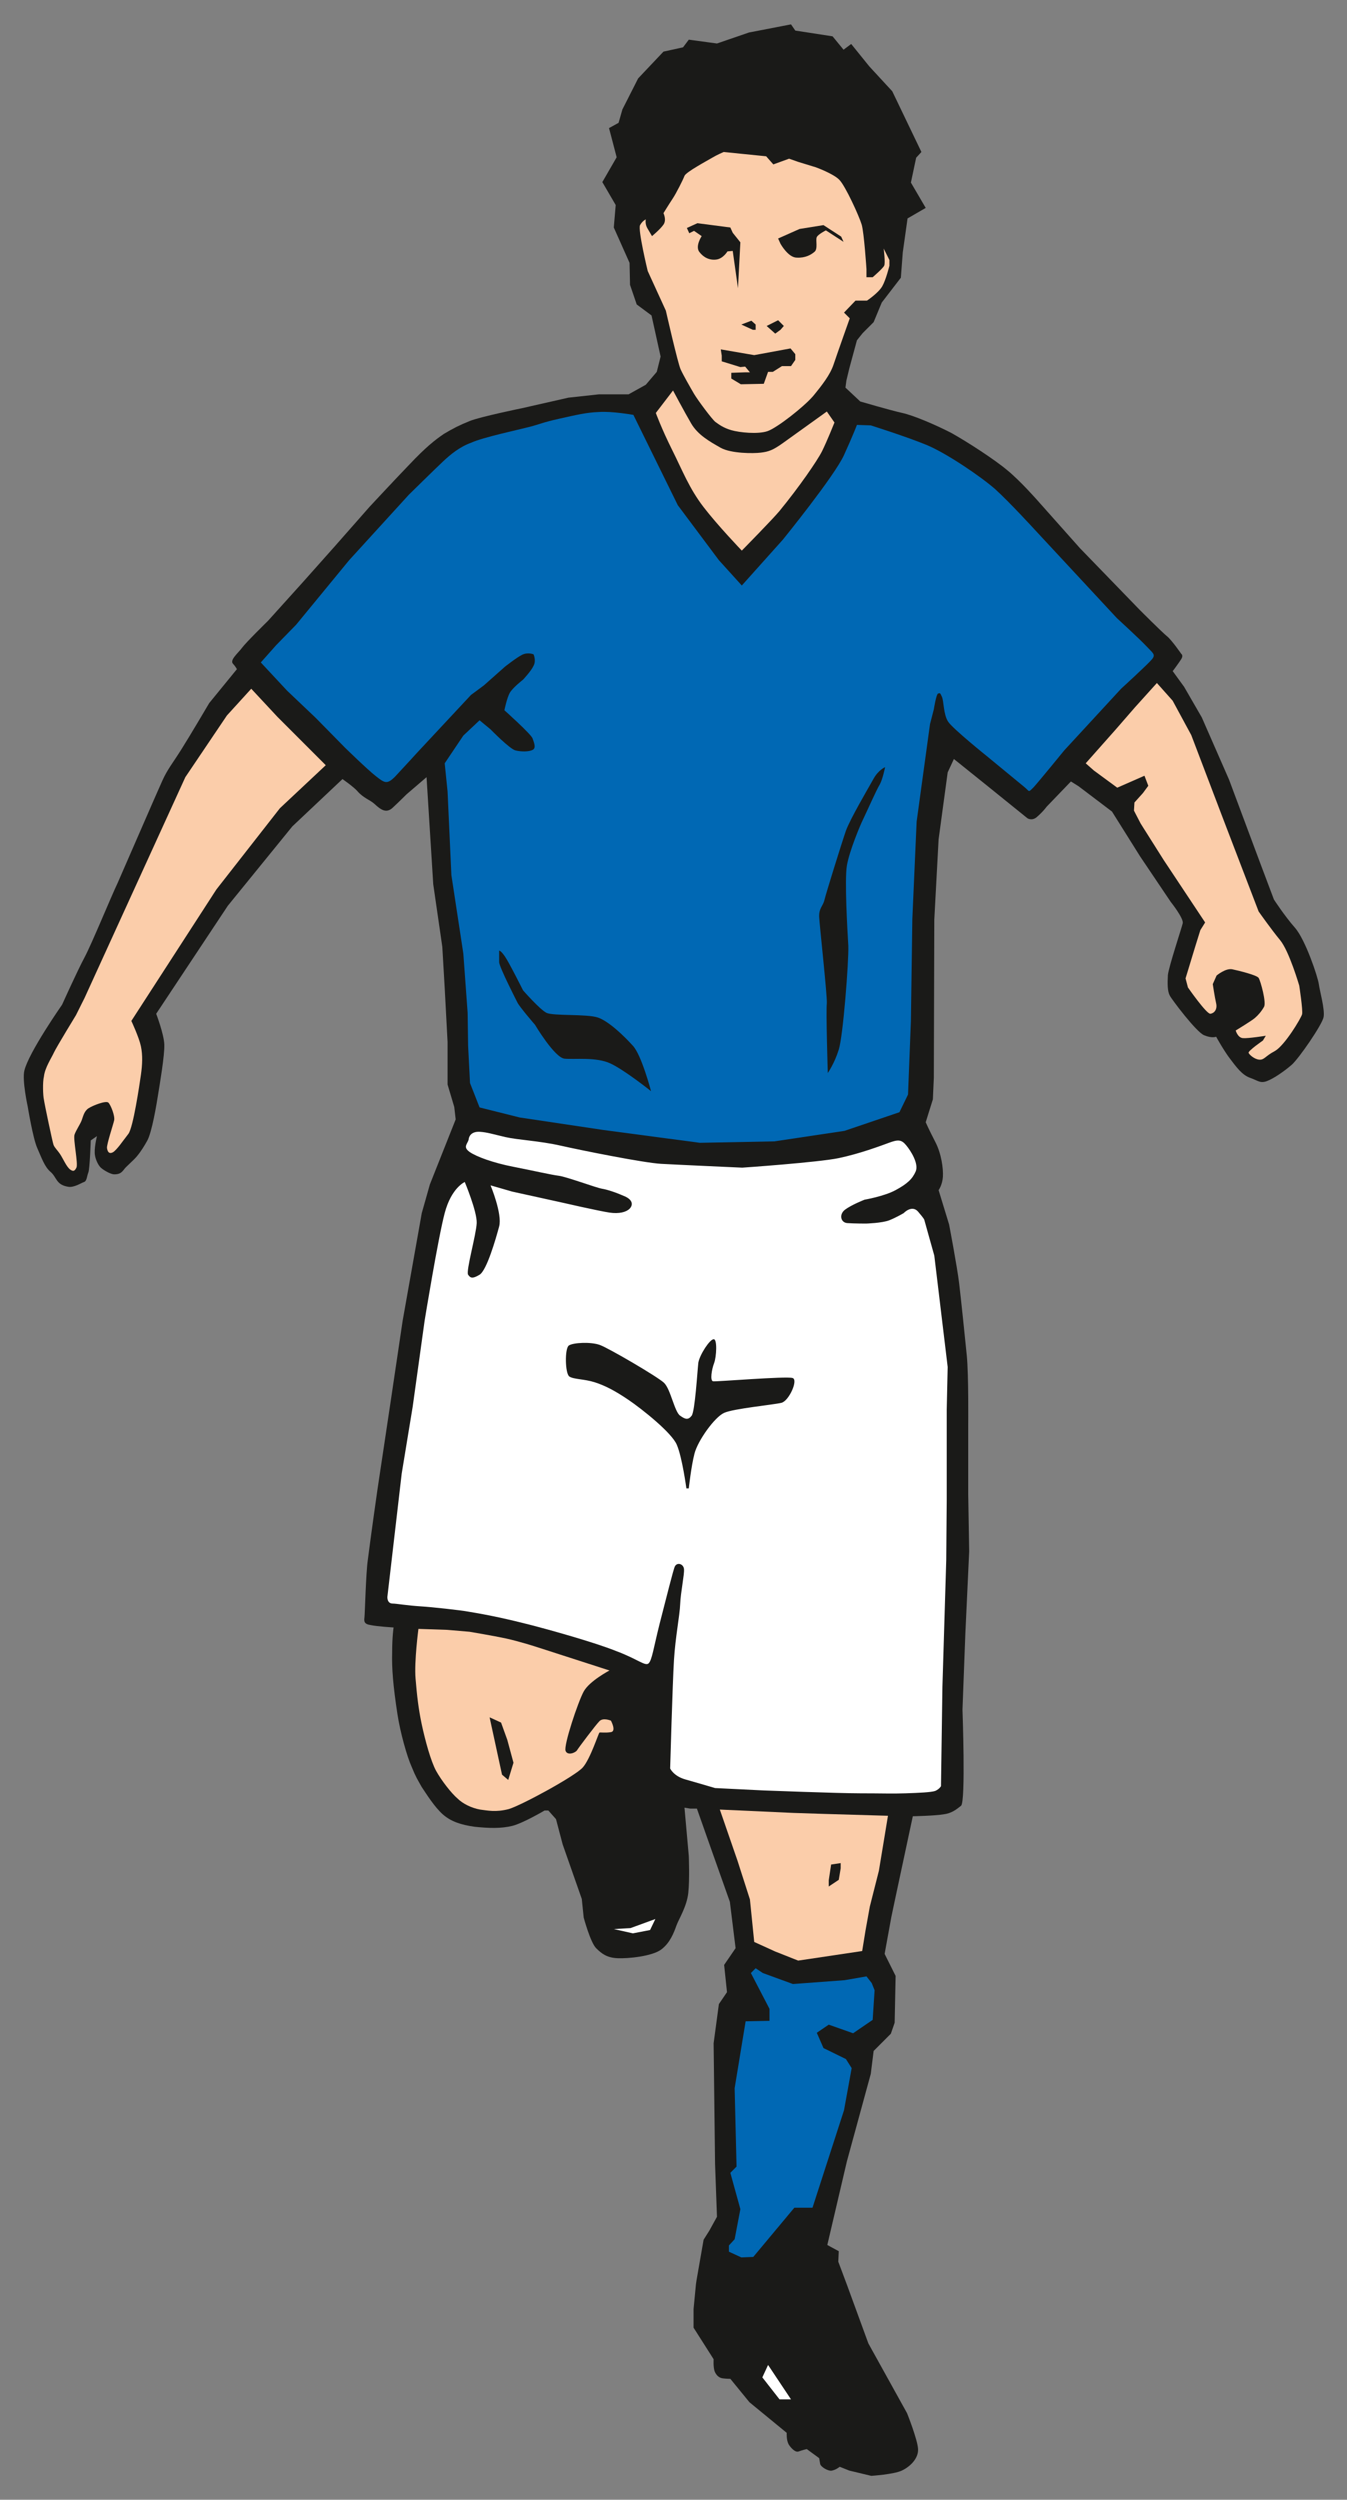 <?xml version="1.0" encoding="utf-8"?>
<!-- Generator: Adobe Illustrator 16.0.4, SVG Export Plug-In . SVG Version: 6.00 Build 0)  -->
<!DOCTYPE svg PUBLIC "-//W3C//DTD SVG 1.1//EN" "http://www.w3.org/Graphics/SVG/1.1/DTD/svg11.dtd">
<svg version="1.1" id="Ebene_1" xmlns:x="http://ns.adobe.com/Extensibility/1.0/" xmlns:i="http://ns.adobe.com/AdobeIllustrator/10.0/" xmlns:graph="http://ns.adobe.com/Graphs/1.0/"
	 xmlns="http://www.w3.org/2000/svg" xmlns:xlink="http://www.w3.org/1999/xlink" xmlns:a="http://ns.adobe.com/AdobeSVGViewerExtensions/3.0/"
	 x="0px" y="0px" width="28.2px" height="52.3px" viewBox="0 0 28.2 52.3" style="enable-background:new 0 0 28.2 52.3;"
	 xml:space="preserve">
<rect x="0" y="0" width="28.2" height="52.3" fill="#808080" stroke="none"/>
<style type="text/css">
<![CDATA[
	.st0{fill-rule:evenodd;clip-rule:evenodd;fill:#1A1A18;}
	.st1{fill-rule:evenodd;clip-rule:evenodd;fill:#FBCDAA;}
	.st2{fill-rule:evenodd;clip-rule:evenodd;fill:#FFFFFF;}
	.st3{fill-rule:evenodd;clip-rule:evenodd;fill:#0068B4;}
]]>
</style>
<path class="st0" d="M1.3,21.02c0,0,0.32-0.71,0.47-0.99s0.56-1.28,0.69-1.55c0.12-0.27,0.83-1.91,0.94-2.15s0.2-0.34,0.39-0.64
	s0.59-0.98,0.59-0.98L4.96,14c0,0-0.04-0.07-0.08-0.11c-0.08-0.08,0.11-0.23,0.19-0.34c0.08-0.11,0.54-0.56,0.54-0.56l0.74-0.82
	L7,11.44l0.74-0.84c0,0,0.54-0.58,0.83-0.88C8.91,9.36,9.1,9.21,9.29,9.08c0.2-0.12,0.32-0.18,0.54-0.27s1.1-0.27,1.1-0.27
	l0.97-0.22l0.64-0.07l0.62,0l0.36-0.2l0.23-0.27l0.08-0.32l-0.19-0.86l-0.31-0.23l-0.14-0.41l-0.01-0.46l-0.33-0.74l0.04-0.47
	l-0.28-0.48l0.3-0.52l-0.16-0.61l0.2-0.11l0.08-0.28l0.33-0.65l0.53-0.56l0.41-0.09l0.12-0.16l0.59,0.08l0.67-0.23l0.88-0.17
	l0.09,0.13l0.78,0.12l0.23,0.28l0.16-0.12l0.38,0.47l0.48,0.52l0.61,1.27l-0.11,0.12l-0.11,0.52l0.31,0.53L19,4.57l-0.1,0.71
	l-0.04,0.53l-0.4,0.52l-0.17,0.41l-0.23,0.23l-0.12,0.15l-0.16,0.59l-0.06,0.25L17.7,8.11l0.31,0.29c0,0,0.65,0.19,0.88,0.24
	c0.23,0.05,0.68,0.24,1.03,0.42c0.34,0.19,0.91,0.56,1.17,0.78c0.27,0.22,0.63,0.63,0.63,0.63l0.89,1l1.26,1.3
	c0,0,0.46,0.46,0.56,0.54s0.3,0.37,0.3,0.37s0.05,0.03,0,0.11s-0.17,0.24-0.17,0.24l-0.01,0.01l0.24,0.33l0.37,0.64l0.57,1.3
	l0.65,1.74l0.29,0.77c0,0,0.22,0.34,0.44,0.59c0.22,0.25,0.48,1.03,0.5,1.18s0.13,0.53,0.1,0.69s-0.52,0.87-0.67,1
	c-0.15,0.13-0.38,0.29-0.52,0.34s-0.18-0.01-0.35-0.07s-0.29-0.23-0.42-0.4s-0.29-0.46-0.29-0.46s-0.08,0.04-0.25-0.03
	c-0.16-0.06-0.68-0.75-0.72-0.83c-0.05-0.09-0.05-0.25-0.04-0.43c0.02-0.18,0.29-0.99,0.31-1.08c0.03-0.1-0.25-0.45-0.25-0.45
	l-0.64-0.95l-0.59-0.94l-0.29-0.22l-0.41-0.31l-0.16-0.1l-0.51,0.53c0,0-0.07,0.1-0.21,0.22c-0.1,0.08-0.19,0.02-0.19,0.02
	l-0.83-0.67l-0.71-0.57l-0.13,0.28l-0.19,1.4l-0.09,1.68l-0.01,3.31l-0.02,0.45l-0.15,0.48c0,0,0.07,0.16,0.2,0.41
	s0.17,0.56,0.16,0.73s-0.09,0.28-0.09,0.28l0.22,0.72c0,0,0.17,0.89,0.21,1.23s0.12,1.1,0.16,1.51s0.03,1.45,0.03,1.45l0,1.45
	l0.02,1.2l-0.08,1.72l-0.06,1.59c0,0,0.07,1.93-0.03,2.01c-0.1,0.08-0.2,0.16-0.37,0.18c-0.17,0.03-0.64,0.04-0.64,0.04l-0.34,1.59
	l-0.11,0.52l-0.14,0.77l0.23,0.46l-0.02,0.98l-0.08,0.23l-0.36,0.36l-0.06,0.48l-0.5,1.83l-0.41,1.75l0.24,0.13l-0.01,0.22
	l0.18,0.48l0.45,1.23l0.81,1.46c0,0,0.22,0.55,0.23,0.75c0.01,0.2-0.17,0.37-0.34,0.45c-0.17,0.08-0.64,0.11-0.64,0.11l-0.46-0.11
	l-0.2-0.08c0,0-0.07,0.06-0.16,0.08c-0.08,0.02-0.24-0.08-0.25-0.14c-0.01-0.06-0.02-0.12-0.02-0.12l-0.26-0.19
	c0,0-0.09,0.02-0.17,0.05c-0.08,0.03-0.18-0.1-0.21-0.15c-0.05-0.09-0.04-0.24-0.04-0.24l-0.78-0.64l-0.4-0.49c0,0-0.08,0-0.16-0.01
	c-0.08-0.01-0.14-0.07-0.17-0.15c-0.03-0.09-0.02-0.25-0.02-0.25l-0.42-0.66l0-0.39l0.05-0.52l0.01-0.07l0.15-0.86l0.12-0.19
	l0.16-0.29l-0.04-1.11l-0.03-2.52l0.11-0.82l0.17-0.25l-0.06-0.57l0.24-0.35l-0.12-0.97l-0.39-1.1l-0.3-0.85h-0.14l-0.12-0.02
	l0.09,1.01c0,0,0.02,0.48-0.01,0.77s-0.2,0.55-0.25,0.69s-0.13,0.36-0.32,0.5s-0.69,0.19-0.91,0.18s-0.33-0.09-0.45-0.21
	s-0.26-0.64-0.26-0.64l-0.04-0.39l-0.4-1.14l-0.14-0.53l-0.16-0.18l-0.08,0c0,0-0.44,0.26-0.67,0.32c-0.24,0.06-0.5,0.05-0.79,0.02
	c-0.29-0.04-0.5-0.11-0.67-0.26c-0.17-0.15-0.34-0.42-0.44-0.57c-0.09-0.16-0.12-0.2-0.21-0.42c-0.1-0.22-0.24-0.72-0.3-1.11
	c-0.09-0.59-0.12-0.96-0.11-1.29c0-0.33,0.03-0.52,0.03-0.52S7.9,34.03,7.76,34c-0.14-0.02-0.14-0.08-0.13-0.16
	c0.01-0.08,0.03-0.92,0.07-1.2c0.06-0.48,0.2-1.46,0.2-1.46l0.27-1.8l0.26-1.75l0.4-2.25L9,24.78l0.54-1.36l-0.03-0.26l-0.14-0.47
	l0-0.89l-0.06-1.13l-0.05-0.86L9.07,18.5l-0.14-2.24l-0.42,0.36c0,0-0.17,0.17-0.29,0.28c-0.13,0.12-0.24,0.05-0.38-0.08
	c-0.1-0.09-0.23-0.12-0.36-0.27c-0.08-0.09-0.31-0.25-0.31-0.25l-1.05,0.99l-1.35,1.66l-1.5,2.26c0,0,0.16,0.42,0.17,0.64
	c0.01,0.22-0.1,0.86-0.13,1.05s-0.13,0.8-0.23,0.97c-0.05,0.09-0.12,0.21-0.22,0.33c-0.09,0.1-0.22,0.21-0.25,0.25
	c-0.06,0.08-0.1,0.12-0.22,0.12c-0.06,0-0.2-0.07-0.28-0.14c-0.07-0.07-0.11-0.19-0.12-0.25c-0.03-0.13,0.04-0.41,0.04-0.41
	l-0.13,0.09c0,0-0.02,0.6-0.05,0.67s-0.03,0.18-0.09,0.2s-0.21,0.12-0.33,0.1c-0.26-0.04-0.24-0.2-0.37-0.31s-0.19-0.3-0.28-0.5
	c-0.09-0.2-0.2-0.87-0.2-0.87S0.46,22.6,0.51,22.4C0.6,22.02,1.3,21.02,1.3,21.02z"/>
<path id="skin-arm-l" class="st1" d="M25.03,19.78l-0.21,0.69l0.05,0.19c0,0,0.39,0.56,0.47,0.55s0.15-0.09,0.12-0.22
	c-0.03-0.13-0.07-0.4-0.07-0.4l0.08-0.18c0,0,0.19-0.16,0.33-0.13c0.14,0.03,0.51,0.12,0.55,0.18s0.17,0.53,0.11,0.61
	c-0.05,0.09-0.12,0.17-0.19,0.23s-0.4,0.26-0.4,0.26s0.04,0.15,0.15,0.16s0.48-0.05,0.48-0.05l-0.06,0.1c0,0-0.32,0.22-0.3,0.26
	s0.12,0.13,0.22,0.14c0.11,0.01,0.12-0.07,0.33-0.18c0.21-0.12,0.55-0.69,0.57-0.77c0.02-0.08-0.06-0.6-0.06-0.6
	s-0.21-0.72-0.4-0.95s-0.45-0.6-0.45-0.6l-0.74-1.93l-0.67-1.76l-0.39-0.72l-0.33-0.37l-0.46,0.51l-0.4,0.46l-0.63,0.71l0.17,0.15
	l0.49,0.36l0.57-0.25l0.08,0.21l-0.11,0.15l-0.18,0.2l-0.01,0.17l0.14,0.27l0.48,0.76l0.87,1.31l-0.1,0.16L25.03,19.78z"/>
<path id="skin-arm-r" class="st1" d="M0.92,23.01c0.01,0.08,0.18,0.89,0.2,0.94c0.02,0.06,0.08,0.11,0.14,0.2
	s0.13,0.26,0.21,0.32c0.06,0.04,0.09,0.04,0.13-0.04s-0.07-0.59-0.04-0.69c0.03-0.09,0.12-0.22,0.15-0.3s0.05-0.19,0.14-0.25
	s0.37-0.17,0.42-0.12s0.14,0.28,0.12,0.37s-0.16,0.51-0.15,0.58s0.04,0.13,0.12,0.09s0.22-0.25,0.33-0.39
	c0.1-0.14,0.23-1.02,0.26-1.23c0.03-0.21,0.04-0.41,0-0.6s-0.2-0.53-0.2-0.53l1.78-2.75l1.33-1.7l0.96-0.9L5.81,15l-0.55-0.59
	l-0.51,0.56l-0.87,1.29l-2.11,4.62l-0.18,0.36c0,0-0.41,0.67-0.46,0.78s-0.19,0.32-0.21,0.5C0.89,22.64,0.9,22.93,0.92,23.01z"/>
<path id="player-jersey" class="st3" d="M7.22,15.64c0,0,0.47,0.46,0.65,0.6s0.23,0.18,0.4,0.01c0.16-0.17,0.47-0.51,0.47-0.51
	l1.12-1.2l0.27-0.2l0.44-0.39c0,0,0.24-0.19,0.36-0.25s0.24-0.01,0.24-0.01s0.06,0.13,0,0.24c-0.05,0.11-0.22,0.29-0.22,0.29
	s-0.22,0.17-0.28,0.28s-0.11,0.36-0.11,0.36s0.56,0.5,0.59,0.59s0.08,0.2,0,0.24s-0.24,0.04-0.36,0.01s-0.52-0.44-0.52-0.44
	l-0.23-0.19L9.7,15.39l-0.39,0.58l0.06,0.59l0.08,1.75l0.25,1.64l0.09,1.24l0.01,0.69l0.04,0.78l0.2,0.51l0.84,0.21l1.74,0.26
	l2.03,0.27l1.56-0.03l1.47-0.22l1.15-0.39l0.18-0.37l0.06-1.54l0.03-2.13l0.09-2.04l0.28-2.04l0.08-0.31c0,0,0.05-0.32,0.09-0.33
	c0.04-0.01,0.04-0.02,0.08,0.07c0.04,0.09,0.03,0.37,0.13,0.52s0.81,0.72,0.81,0.72s0.68,0.56,0.79,0.65s0.07,0.12,0.19,0
	c0.11-0.12,0.64-0.77,0.64-0.77l1.19-1.29c0,0,0.57-0.52,0.65-0.62s0.01-0.13-0.12-0.27c-0.13-0.14-0.62-0.59-0.62-0.59l-1.71-1.84
	c0,0-0.54-0.59-0.84-0.86c-0.31-0.27-1.02-0.75-1.43-0.92s-1.17-0.41-1.17-0.41l-0.29-0.01c0,0-0.07,0.19-0.27,0.63
	s-1.28,1.77-1.28,1.77l-0.86,0.96l-0.48-0.53l-0.86-1.15l-0.93-1.89c0,0-0.45-0.08-0.72-0.06c-0.27,0.01-0.47,0.06-0.83,0.14
	s-0.39,0.11-0.62,0.17s-0.98,0.22-1.22,0.33C9.62,9.35,9.43,9.51,9.28,9.65s-0.72,0.7-0.72,0.7l-1.25,1.37L6.2,13.07L5.78,13.5
	l-0.32,0.36l0.55,0.59l0.6,0.57L7.22,15.64z"/>
<path id="skin-leg-r" class="st1" d="M10.05,37.86c0.16,0.02,0.33,0.06,0.6-0.01c0.27-0.08,1.39-0.69,1.55-0.87s0.33-0.72,0.35-0.73
	c0.01-0.01,0.12,0.01,0.24-0.01s0-0.24,0-0.24s-0.16-0.07-0.24,0.01c-0.08,0.08-0.44,0.56-0.47,0.61s-0.2,0.12-0.24,0.01
	c-0.04-0.12,0.26-1.02,0.38-1.24c0.12-0.22,0.54-0.44,0.54-0.44l-1.52-0.49c0,0-0.37-0.12-0.65-0.18s-0.76-0.14-0.76-0.14
	l-0.47-0.04l-0.6-0.02c0,0-0.09,0.68-0.06,1.04c0.03,0.36,0.06,0.63,0.13,0.96s0.19,0.77,0.3,0.97s0.32,0.47,0.45,0.58
	C9.69,37.74,9.88,37.83,10.05,37.86z"/>
<polygon class="st0" points="10.64,37.24 10.75,36.88 10.62,36.4 10.49,36.04 10.25,35.93 10.51,37.13 10.64,37.24 "/>
<path class="st0" d="M10.83,20.97c0.04,0.09,0.37,0.47,0.37,0.47s0.41,0.69,0.62,0.71s0.66-0.04,0.96,0.1s0.85,0.58,0.85,0.58
	s-0.2-0.76-0.38-0.95c-0.18-0.2-0.5-0.51-0.73-0.59c-0.23-0.08-0.94-0.03-1.08-0.1s-0.49-0.47-0.49-0.47s-0.29-0.58-0.38-0.71
	s-0.12-0.12-0.12-0.12s0,0.14,0,0.24S10.83,20.97,10.83,20.97S10.69,20.69,10.83,20.97z"/>
<polygon id="skin-leg-l" class="st1" points="15.07,37.86 15.44,38.93 15.7,39.74 15.79,40.63 16.23,40.83 16.71,41.02
	18.05,40.82 18.12,40.39 18.21,39.89 18.4,39.14 18.59,37.99 17.23,37.95 16.61,37.93 "/>
<polygon class="st2" points="16.32,50.2 16.56,50.2 16.08,49.48 15.96,49.74 16.32,50.2 "/>
<polygon id="player-sock-l" class="st3" points="15.52,47.23 15.77,47.22 16.63,46.19 17.01,46.19 17.67,44.15 17.83,43.27 
	17.71,43.08 17.24,42.85 17.1,42.53 17.35,42.36 17.86,42.54 18.27,42.26 18.31,41.64 18.25,41.49 18.14,41.35 17.68,41.43 
	16.6,41.51 15.97,41.28 15.82,41.18 15.72,41.28 16.11,42.03 16.11,42.28 15.61,42.29 15.38,43.69 15.42,45.33 15.29,45.46 
	15.5,46.22 15.38,46.85 15.26,46.98 15.26,47.11 15.52,47.23 15.52,47.23 "/>
<path id="skin-face" class="st1" d="M13.56,5.67l0.38,0.83c0,0,0.25,1.1,0.31,1.23s0.21,0.39,0.28,0.51s0.38,0.54,0.45,0.59
	S15.14,8.95,15.31,9s0.56,0.09,0.76,0.02s0.75-0.5,0.95-0.73c0.19-0.23,0.36-0.45,0.43-0.66c0.07-0.21,0.34-0.97,0.34-0.97
	l-0.12-0.12l0.24-0.25l0.24,0c0,0,0.24-0.16,0.32-0.3s0.15-0.43,0.15-0.43l0-0.12l-0.12-0.24c0,0,0.04,0.31,0.01,0.36
	c-0.03,0.06-0.24,0.24-0.24,0.24L18.14,5.8l0-0.17c0,0-0.05-0.76-0.1-0.93s-0.34-0.81-0.47-0.94c-0.13-0.13-0.49-0.26-0.49-0.26
	l-0.36-0.11l-0.2-0.07l-0.33,0.12l-0.15-0.17l-0.89-0.09c0,0-0.14,0.06-0.24,0.12s-0.55,0.3-0.58,0.38
	c-0.03,0.08-0.17,0.36-0.25,0.48s-0.19,0.3-0.19,0.3s0.07,0.14,0,0.24s-0.24,0.24-0.24,0.24s-0.06-0.1-0.1-0.17
	c-0.05-0.09-0.03-0.18-0.03-0.18s-0.07,0.03-0.12,0.12S13.56,5.67,13.56,5.67L13.56,5.67z"/>
<path id="skin-neck" class="st1" d="M14.73,10.61c0.3,0.39,0.8,0.91,0.8,0.91s0.65-0.66,0.79-0.83c0.41-0.5,0.79-1.05,0.89-1.25
	s0.26-0.6,0.26-0.6l-0.16-0.23c0,0-0.71,0.51-0.92,0.66s-0.3,0.18-0.46,0.2c-0.16,0.02-0.62,0.02-0.84-0.1
	c-0.23-0.13-0.48-0.27-0.62-0.51s-0.38-0.69-0.38-0.69l-0.36,0.47c0,0,0.12,0.33,0.34,0.77S14.43,10.22,14.73,10.61z"/>
<polygon class="st0" points="17.35,39.34 17.35,39.47 17.56,39.33 17.6,39.09 17.6,38.98 17.4,39.01 17.35,39.34 "/>
<polygon class="st2" points="13.72,40.15 13.2,40.34 12.85,40.36 13.25,40.45 13.61,40.38 "/>
<polygon class="st0" points="15.82,6.9 15.82,6.79 15.73,6.71 15.52,6.79 15.76,6.9 "/>
<path class="st0" d="M17.33,22.45c0,0,0.14-0.2,0.23-0.49c0.09-0.28,0.21-1.83,0.2-2.17c-0.02-0.33-0.08-1.38-0.03-1.68
	s0.28-0.85,0.34-0.97s0.28-0.62,0.35-0.73c0.06-0.11,0.11-0.36,0.11-0.36s-0.14,0.06-0.24,0.24s-0.49,0.84-0.58,1.09
	c-0.09,0.26-0.42,1.32-0.45,1.45s-0.12,0.17-0.11,0.36s0.17,1.64,0.16,1.8C17.29,21.16,17.33,22.45,17.33,22.45L17.33,22.45z"/>
<polygon class="st0" points="16.34,6.9 16.41,6.82 16.29,6.7 16.05,6.82 16.23,6.98 "/>
<path id="player-shorts" class="st2" d="M8.11,33.41c0,0-0.01,0.14,0.11,0.14c0.08,0,0.29,0.04,0.61,0.06
	c0.18,0.01,0.83,0.08,0.98,0.11c0.43,0.07,0.84,0.16,1.27,0.27s1.36,0.37,1.81,0.55c0.46,0.17,0.62,0.33,0.69,0.26
	c0.07-0.07,0.1-0.31,0.23-0.83c0.13-0.5,0.29-1.15,0.32-1.2c0.05-0.09,0.18-0.05,0.19,0.06c0.01,0.11-0.07,0.48-0.08,0.73
	s-0.1,0.68-0.13,1.17C14.08,35.22,14.03,37,14.03,37s0.07,0.16,0.32,0.23s0.62,0.18,0.62,0.18l1.02,0.05c0,0,1.57,0.06,2.02,0.06
	s0.67,0.01,0.95,0s0.53-0.02,0.62-0.05c0.09-0.04,0.12-0.1,0.12-0.1l0.03-2.08l0.08-2.65l0.01-1.26l0-1.89l0.02-0.89l-0.28-2.33
	l-0.21-0.75c0,0,0-0.02-0.13-0.17s-0.3,0.03-0.3,0.03s-0.15,0.09-0.3,0.15s-0.49,0.07-0.49,0.07s-0.25,0-0.39-0.01
	s-0.18-0.18-0.05-0.28c0.13-0.1,0.41-0.21,0.41-0.21s0.41-0.07,0.65-0.2s0.35-0.23,0.42-0.39s-0.1-0.43-0.2-0.55
	s-0.17-0.12-0.36-0.05s-0.62,0.23-1.05,0.32c-0.43,0.09-2.02,0.2-2.02,0.2s-1.34-0.06-1.7-0.08s-1.66-0.28-2.1-0.38
	s-0.9-0.12-1.16-0.18c-0.26-0.06-0.38-0.1-0.53-0.11c-0.15-0.01-0.23,0.06-0.24,0.17C9.78,23.94,9.69,24,9.83,24.1
	s0.5,0.23,0.91,0.31c0.41,0.08,0.8,0.17,0.96,0.19s0.78,0.25,0.9,0.27s0.3,0.08,0.48,0.16s0.17,0.19,0.1,0.26s-0.22,0.11-0.42,0.08
	c-0.21-0.03-1.04-0.22-1.04-0.22l-1-0.22l-0.45-0.13c0,0,0.25,0.6,0.18,0.86s-0.26,0.92-0.41,1.01c-0.15,0.09-0.19,0.07-0.24,0
	s0.17-0.84,0.18-1.08s-0.25-0.86-0.25-0.86s-0.28,0.12-0.42,0.65s-0.42,2.25-0.42,2.25l-0.25,1.8l-0.23,1.4L8.11,33.41z
	 M11.91,28.15c0.09-0.06,0.46-0.08,0.65-0.01s1.2,0.66,1.34,0.79s0.22,0.61,0.34,0.69c0.11,0.08,0.17,0.09,0.24,0
	c0.07-0.09,0.12-0.94,0.14-1.11c0.03-0.17,0.24-0.49,0.32-0.49c0.08-0.01,0.06,0.37,0.01,0.5s-0.09,0.37-0.02,0.38
	c0.07,0.01,1.52-0.11,1.66-0.07c0.13,0.03-0.07,0.48-0.23,0.52c-0.16,0.04-1,0.12-1.2,0.21s-0.55,0.58-0.62,0.85
	s-0.12,0.73-0.12,0.73h-0.05c0,0-0.09-0.66-0.2-0.91c-0.1-0.25-0.73-0.75-1.01-0.94s-0.49-0.3-0.71-0.37
	c-0.22-0.07-0.44-0.06-0.53-0.12S11.82,28.21,11.91,28.15z"/>
<path class="st0" d="M14.53,4.83l0.16,0.11c0,0-0.14,0.21-0.05,0.33s0.22,0.18,0.36,0.16s0.23-0.17,0.23-0.17l0.11-0.01l0.11,0.78
	l0.05-0.96l-0.16-0.2l-0.05-0.11L14.6,4.67l-0.22,0.1l0.05,0.11L14.53,4.83L14.53,4.83z"/>
<path class="st0" d="M17.05,5.27c0.08-0.06,0.02-0.25,0.05-0.31s0.19-0.14,0.19-0.14l0.37,0.24l-0.05-0.11l-0.37-0.24l-0.5,0.08
	l-0.45,0.2l0.05,0.11c0,0,0.16,0.29,0.34,0.29C16.86,5.4,16.98,5.33,17.05,5.27z"/>
<polygon class="st0" points="15.5,7.68 15.6,7.67 15.7,7.79 15.6,7.79 15.31,7.8 15.31,7.92 15.51,8.04 15.99,8.03 16.08,7.78 
	16.18,7.78 16.37,7.66 16.56,7.66 16.65,7.53 16.65,7.41 16.55,7.29 15.79,7.43 15.09,7.31 15.11,7.44 15.11,7.56 15.5,7.68 "/>
<path id="hair" class="st0" d="M13,3.74l0.26-0.49l-0.14-0.51l0.18-0.09l0.07-0.24l0.3-0.54l0.47-0.47l0.36-0.08l0.11-0.13
	l0.52,0.07l0.59-0.19l0.72-0.14l0.08,0.11l0.75,0.11l0.32,0.35l0.2-0.12l0.27,0.36l0.36,0.38l0.5,0.99l-0.1,0.1l-0.1,0.59L19,4.21
	l-0.3,0.22l-0.02,0.46l-0.11-0.15L18.38,4.8c0,0-0.14-0.54-0.21-0.69c-0.11-0.23-0.28-0.53-0.41-0.65c-0.13-0.12-0.64-0.3-0.64-0.3
	l-0.36-0.11l-0.19-0.06l-0.26,0.12l-0.14-0.16l-1.05-0.09c0,0-0.14,0.05-0.23,0.12c-0.09,0.06-0.69,0.29-0.71,0.37
	c-0.03,0.07-0.1,0.27-0.18,0.38c-0.08,0.11-0.25,0.42-0.29,0.5c0,0.01-0.17-0.07-0.17-0.07s-0.33,0.13-0.28,0.36
	c-0.03,0.06-0.02,0.2-0.05,0.26l-0.08-0.19l0.04-0.46L13,3.74z"/>
</svg>
